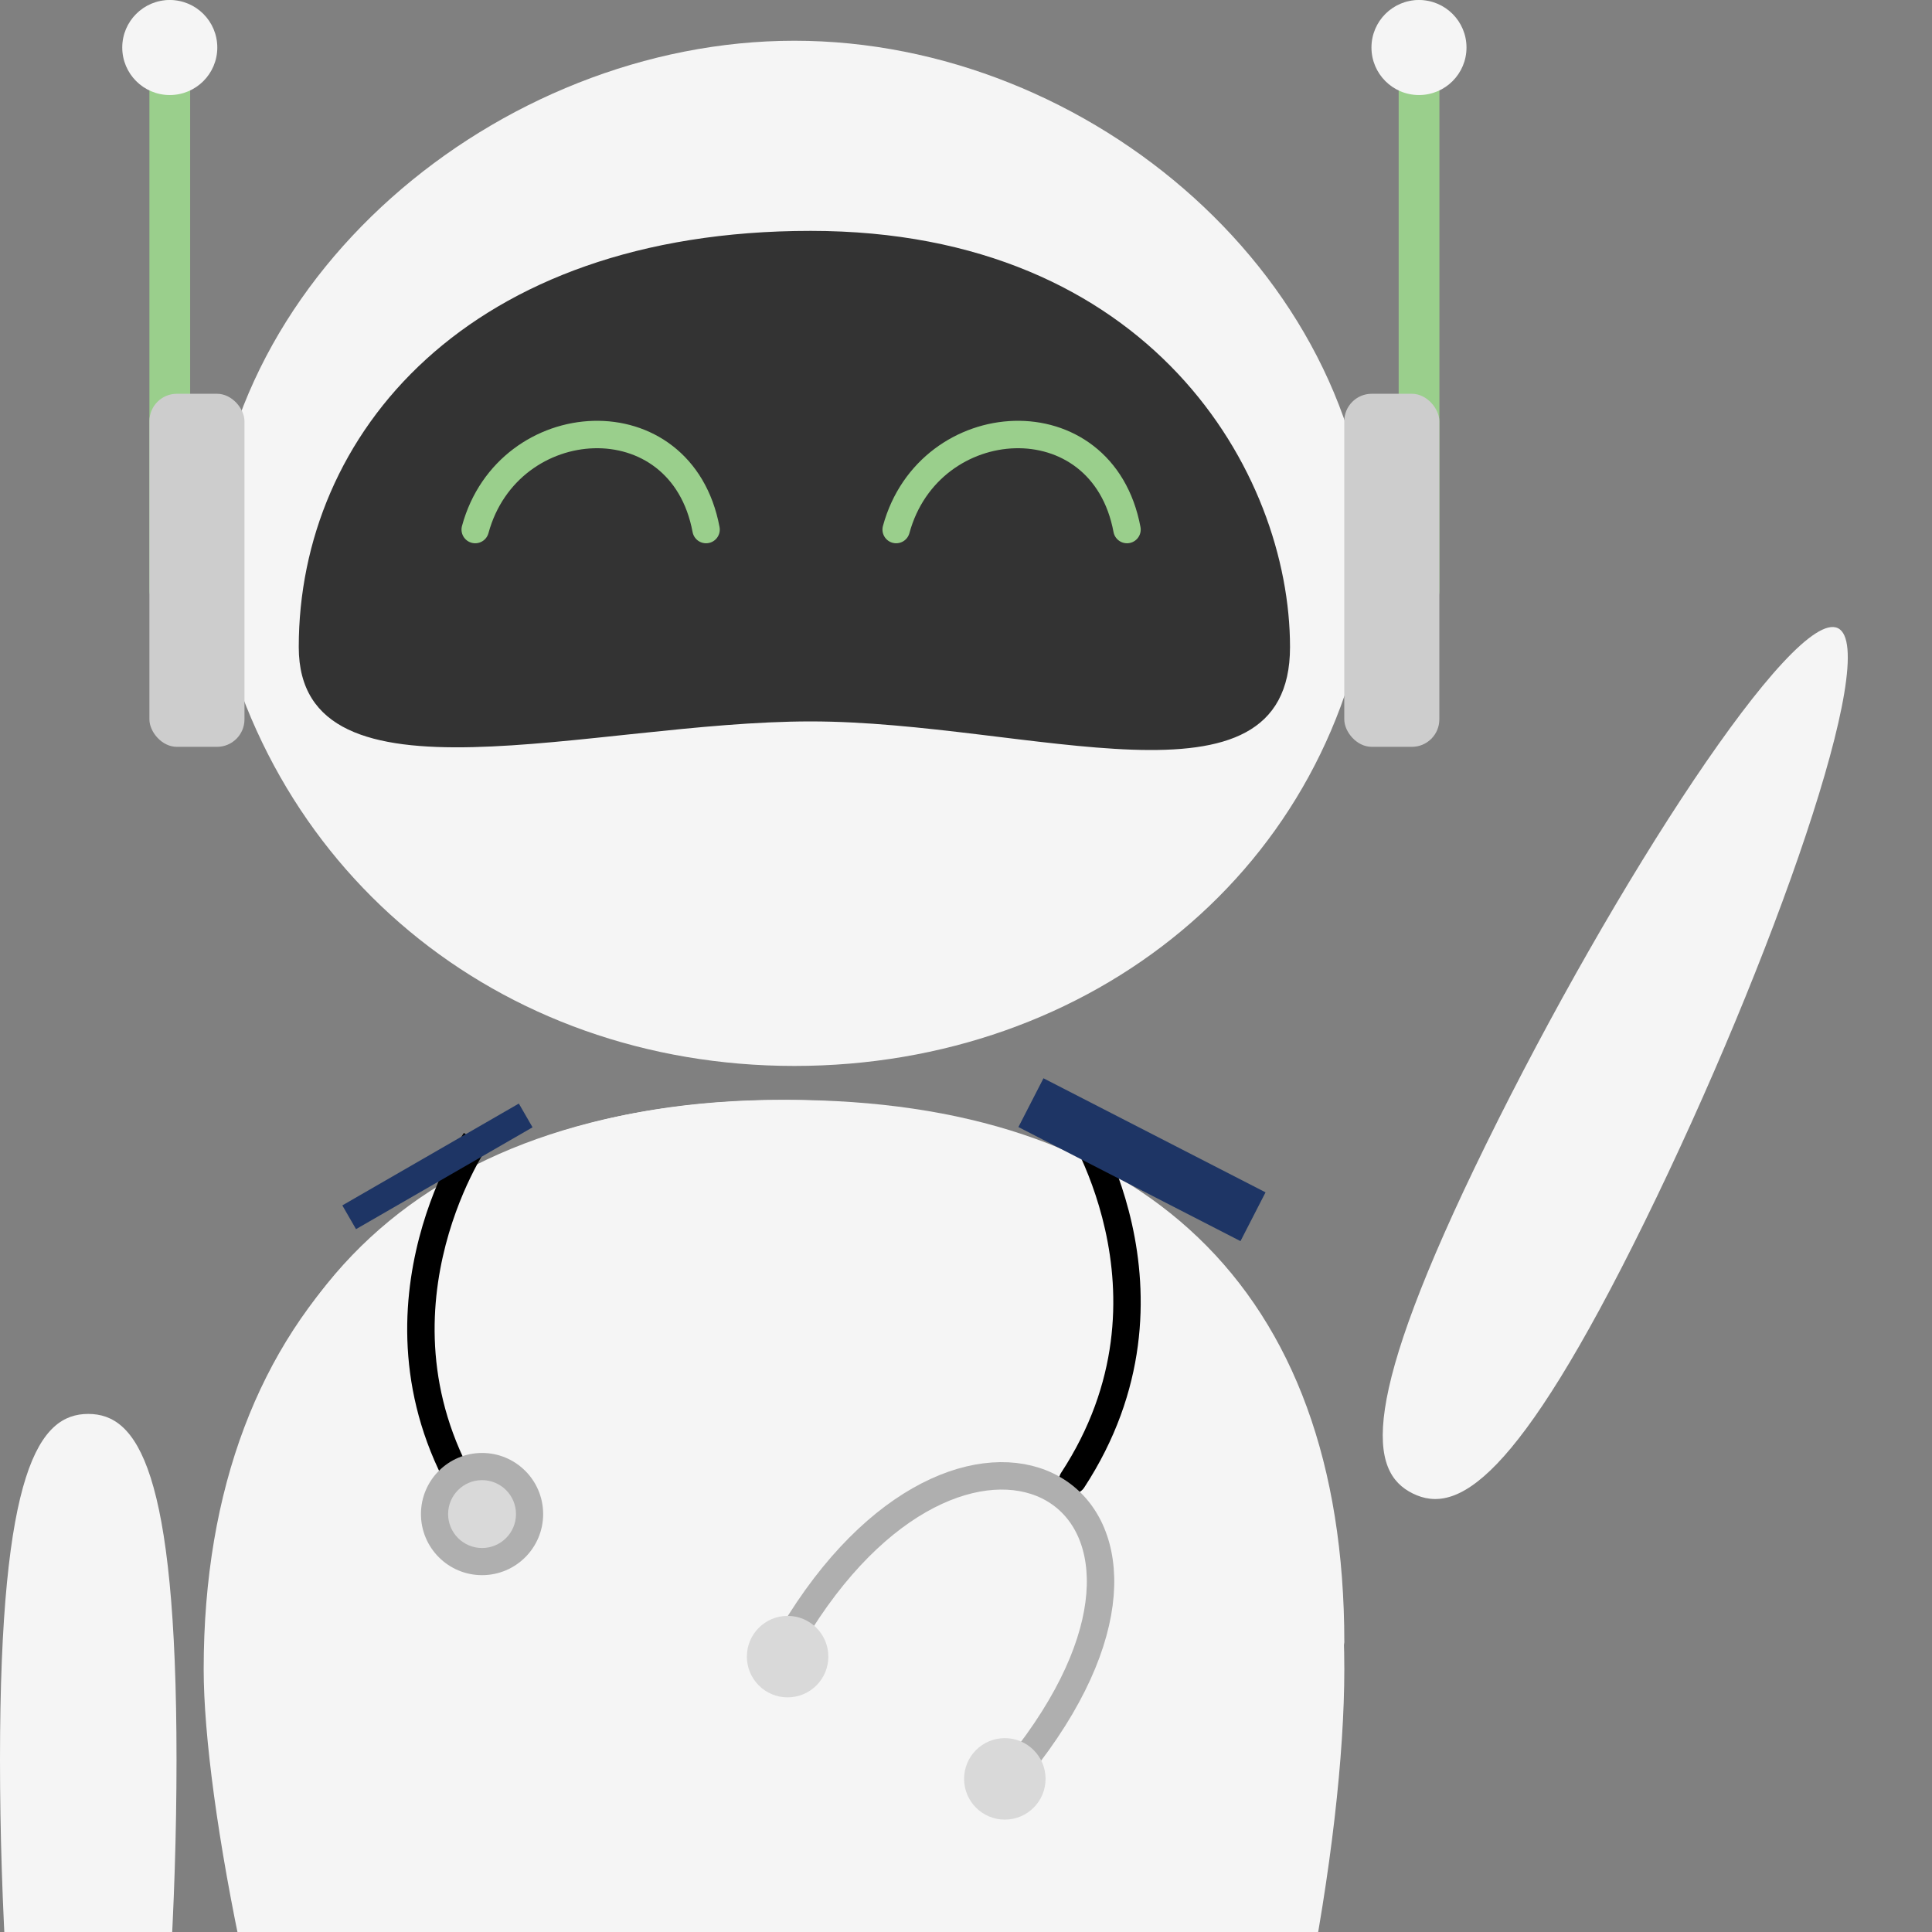 <svg width="104" height="104" viewBox="0 0 104 104" fill="none" xmlns="http://www.w3.org/2000/svg">
<rect x="0" y="0" width="104" height="104" fill="#808080" stroke="none"/>
<g id="Robot">
<path id="Ellipse 105" d="M73.828 31.066C72.001 46.781 58.709 57.38 42.762 57.38C26.816 57.38 13.89 46.781 11.331 31.066C11.331 15.12 26.816 2.193 42.762 2.193C58.709 2.193 73.828 15.12 73.828 31.066Z" fill="#F5F5F5"/>
<path id="Ellipse 106" d="M69.442 34.833C69.442 44.224 55.384 38.834 43.638 38.834C31.893 38.834 16.082 43.859 16.082 34.833C16.082 23.392 25.173 12.427 43.638 12.428C61.932 12.428 69.442 25.441 69.442 34.833Z" fill="#333333"/>
<path id="Vector 284" d="M48.241 28.506C50.016 21.984 59.336 21.391 60.667 28.506" stroke="#9ACF8C" stroke-width="1.476" stroke-linecap="round"/>
<path id="Vector 285" d="M25.581 28.506C27.356 21.984 36.676 21.391 38.008 28.506" stroke="#9ACF8C" stroke-width="1.476" stroke-linecap="round"/>
<rect id="Rectangle 12420" x="8.043" y="0" width="2.193" height="32.893" rx="1.096" fill="#9ACF8C"/>
<rect id="Rectangle 12421" x="8.043" y="21.197" width="5.117" height="19.005" rx="1.476" fill="#CDCDCD"/>
<circle id="Ellipse 107" cx="9.139" cy="2.558" r="2.558" fill="#F5F5F5"/>
<rect id="Rectangle 12422" x="75.291" y="0" width="2.193" height="32.893" rx="1.096" fill="#9ACF8C"/>
<circle id="Ellipse 108" cx="76.384" cy="2.558" r="2.558" fill="#F5F5F5"/>
<rect id="Rectangle 12423" x="72.363" y="21.197" width="5.117" height="19.005" rx="1.476" fill="#CDCDCD"/>
<path id="Ellipse 109" d="M72.365 89.854C72.365 108.319 61.004 153.502 42.03 153.502C23.056 153.502 10.964 103.998 10.964 89.854C10.964 70.351 23.056 59.208 42.03 59.208C61.004 59.208 72.365 70.351 72.365 89.854Z" fill="#F5F5F5"/>
<path id="Ellipse 110" d="M72.365 88.405C69.806 106.949 61.369 128.649 42.395 128.649C23.422 128.649 14.254 107.738 11.695 88.405C11.695 69.229 23.422 59.208 42.395 59.208C61.369 59.208 72.365 69.229 72.365 88.405Z" fill="#F5F5F5"/>
<path id="Ellipse 111" d="M79.999 61.59C86.911 47.52 96.582 32.659 98.937 33.816C101.292 34.973 95.44 51.71 88.527 65.78C81.615 79.851 78.408 81.553 76.053 80.396C73.698 79.239 73.086 75.661 79.999 61.59Z" fill="#F5F5F5"/>
<path id="Ellipse 112" d="M9.502 94.731C9.502 110.408 7.375 128.01 4.751 128.01C2.127 128.01 -0 110.408 -0 94.731C-0 79.054 2.127 76.112 4.751 76.112C7.375 76.112 9.502 79.054 9.502 94.731Z" fill="#F5F5F5"/>
<path id="Vector 286" d="M26.199 80.733C26.422 81.074 26.326 81.531 25.985 81.754C25.644 81.978 25.187 81.882 24.963 81.541L26.199 80.733ZM25.581 61.401C26.191 61.816 26.192 61.816 26.192 61.816C26.192 61.816 26.192 61.815 26.192 61.815C26.192 61.815 26.192 61.815 26.192 61.815C26.192 61.816 26.191 61.817 26.19 61.818C26.188 61.822 26.184 61.827 26.179 61.835C26.169 61.85 26.153 61.874 26.132 61.908C26.09 61.974 26.027 62.076 25.948 62.21C25.79 62.479 25.568 62.879 25.321 63.391C24.825 64.416 24.23 65.886 23.834 67.657C23.044 71.191 23.045 75.909 26.199 80.733L24.963 81.541C21.539 76.303 21.54 71.153 22.394 67.335C22.82 65.43 23.459 63.852 23.991 62.749C24.258 62.197 24.499 61.762 24.675 61.462C24.763 61.312 24.835 61.196 24.886 61.116C24.911 61.076 24.932 61.045 24.946 61.023C24.953 61.013 24.959 61.004 24.963 60.998C24.965 60.995 24.967 60.992 24.968 60.99C24.969 60.989 24.969 60.988 24.97 60.988C24.97 60.987 24.97 60.987 24.971 60.987C24.971 60.986 24.971 60.986 25.581 61.401Z" fill="black"/>
<path id="Vector 287" d="M57.126 79.271C56.903 79.612 56.998 80.07 57.339 80.293C57.681 80.516 58.138 80.42 58.361 80.079L57.126 79.271ZM57.743 59.939C57.133 60.354 57.133 60.354 57.133 60.354C57.133 60.354 57.133 60.354 57.133 60.354C57.132 60.354 57.133 60.354 57.133 60.354C57.133 60.354 57.134 60.355 57.135 60.357C57.137 60.36 57.14 60.365 57.145 60.373C57.156 60.389 57.172 60.413 57.193 60.446C57.235 60.513 57.298 60.614 57.377 60.749C57.535 61.017 57.757 61.417 58.004 61.929C58.499 62.955 59.094 64.424 59.49 66.195C60.281 69.729 60.28 74.447 57.126 79.271L58.361 80.079C61.785 74.842 61.785 69.692 60.93 65.873C60.504 63.968 59.865 62.39 59.333 61.287C59.066 60.735 58.825 60.3 58.649 60.001C58.561 59.851 58.489 59.735 58.438 59.655C58.413 59.615 58.393 59.584 58.378 59.562C58.371 59.551 58.365 59.542 58.361 59.536C58.359 59.533 58.358 59.53 58.356 59.528C58.356 59.528 58.355 59.527 58.355 59.526C58.354 59.526 58.354 59.525 58.354 59.525C58.354 59.525 58.353 59.524 57.743 59.939Z" fill="black"/>
<path id="Line 68" d="M18.796 65.526L28.298 60.044" stroke="#1E3565" stroke-width="1.476"/>
<circle id="Ellipse 113" cx="25.949" cy="81.502" r="3.289" fill="#AFAFAF"/>
<circle id="Ellipse 114" cx="25.949" cy="81.503" r="1.827" fill="#D9D9D9"/>
<line id="Line 69" x1="55.496" y1="59.357" x2="67.45" y2="65.497" stroke="#1E3565" stroke-width="2.952"/>
<path id="Vector 288" d="M43.065 87.329C52.35 72.65 66.008 80.473 55.366 94.452" stroke="#AFAFAF" stroke-width="1.476" stroke-linecap="round"/>
<circle id="Ellipse 115" cx="42.397" cy="89.176" r="2.193" fill="#D9D9D9"/>
<circle id="Ellipse 116" cx="54.09" cy="95.757" r="2.193" fill="#D9D9D9"/>
</g>
</svg>
